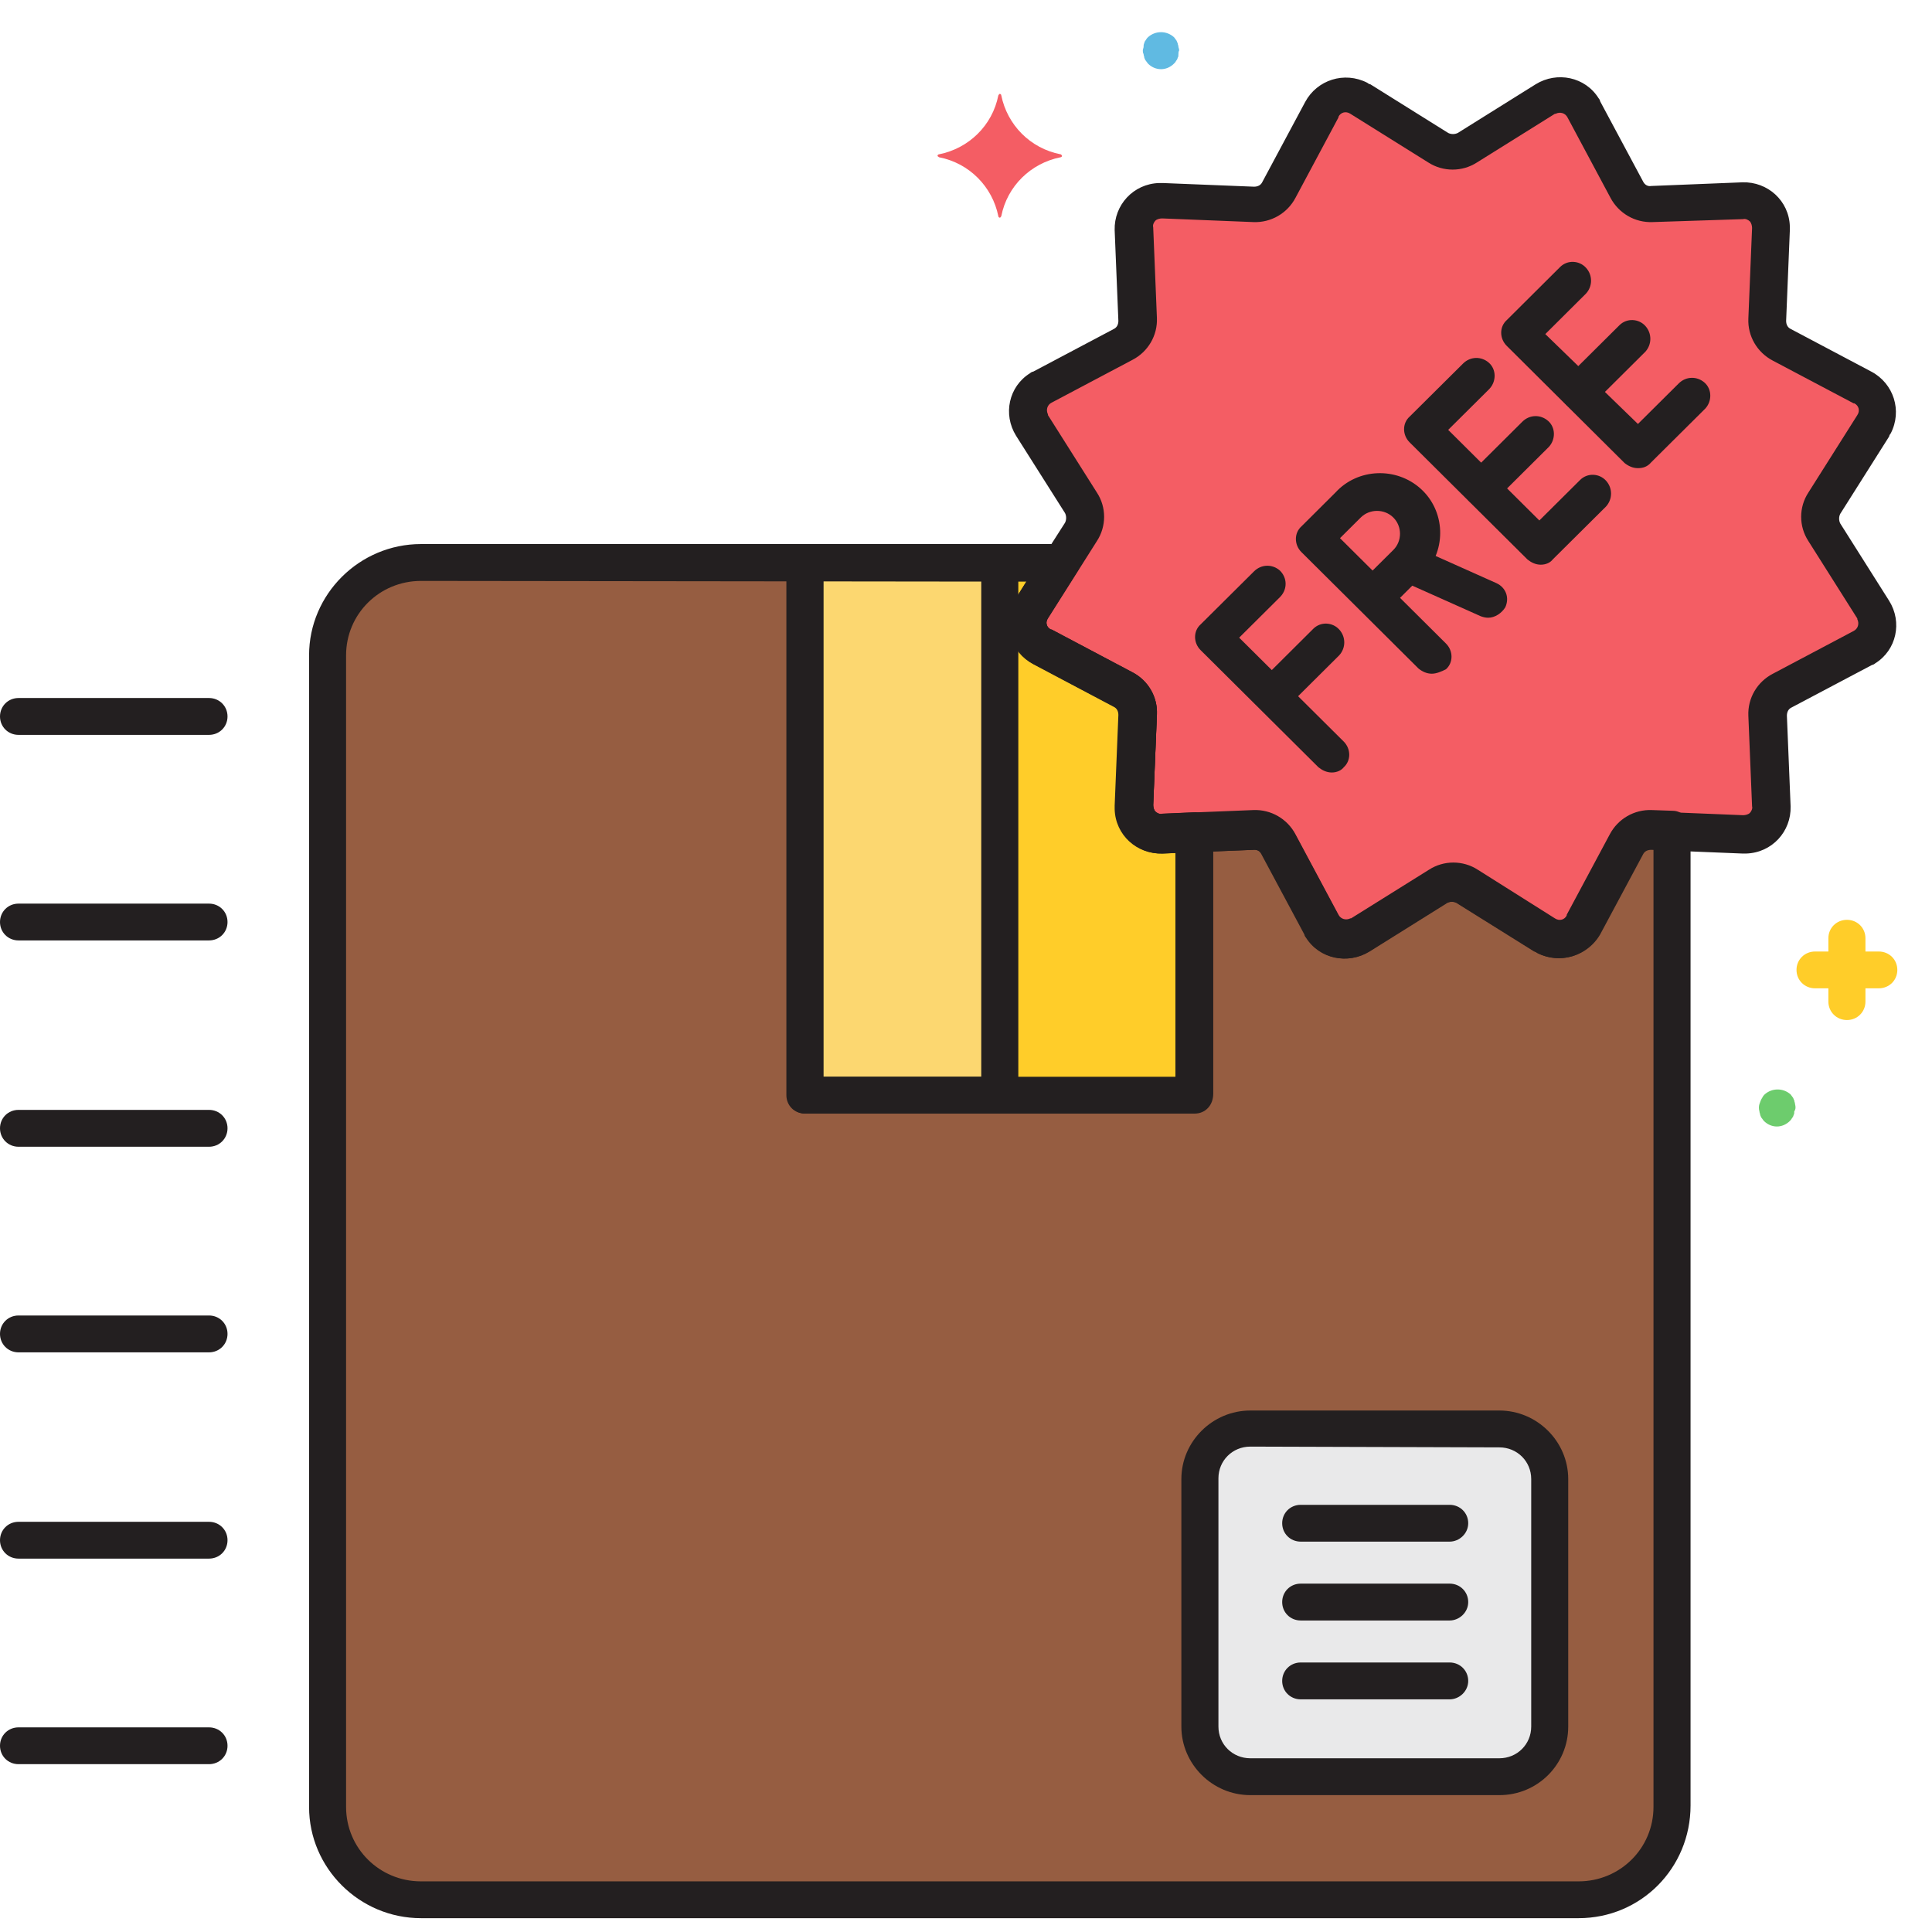<svg width="38" height="38" viewBox="0 0 38 38" fill="none" xmlns="http://www.w3.org/2000/svg">
<path d="M32.493 16.324C32.289 16.309 32.099 16.425 31.997 16.614L31.152 18.193C31.006 18.454 30.685 18.556 30.423 18.411C30.408 18.411 30.394 18.396 30.394 18.396L28.863 17.44C28.688 17.324 28.469 17.324 28.294 17.44L26.764 18.396C26.516 18.556 26.181 18.483 26.02 18.222C26.02 18.208 26.006 18.193 26.006 18.193L25.16 16.614C25.058 16.425 24.869 16.324 24.665 16.324L22.872 16.396C22.58 16.411 22.332 16.179 22.318 15.875C22.318 15.86 22.318 15.846 22.318 15.831L22.391 14.049C22.405 13.846 22.289 13.658 22.099 13.556L20.51 12.716C20.248 12.571 20.146 12.252 20.292 11.991C20.292 11.976 20.306 11.962 20.306 11.962L20.875 11.063H8.28C7.259 11.063 6.443 11.889 6.443 12.889V35.54C6.443 36.554 7.274 37.366 8.28 37.366H31.05C32.07 37.366 32.886 36.54 32.886 35.54V16.338L32.493 16.324Z" fill="#965D41"/>
<path d="M24.592 28.091H29.49C30.044 28.091 30.481 28.526 30.481 29.076V33.96C30.481 34.511 30.044 34.945 29.49 34.945H24.592C24.038 34.945 23.601 34.511 23.601 33.96V29.091C23.601 28.526 24.038 28.091 24.592 28.091Z" fill="#E9E9EA"/>
<path d="M22.872 16.396C22.58 16.411 22.332 16.179 22.318 15.875C22.318 15.86 22.318 15.846 22.318 15.831L22.391 14.049C22.405 13.846 22.289 13.658 22.099 13.556L20.51 12.716C20.248 12.571 20.146 12.252 20.291 11.991C20.291 11.976 20.306 11.962 20.306 11.962L20.875 11.063H15.845V21.541H23.498V16.367L22.872 16.396Z" fill="#FFCD29"/>
<path d="M19.665 11.063H15.831V21.541H19.665V11.063Z" fill="#FCD770"/>
<path d="M35.904 10.455C35.787 10.281 35.787 10.063 35.904 9.89L36.866 8.368C37.026 8.122 36.953 7.788 36.691 7.629C36.676 7.629 36.662 7.614 36.662 7.614L35.073 6.774C34.883 6.672 34.782 6.484 34.782 6.281L34.854 4.499C34.869 4.209 34.636 3.962 34.33 3.948C34.315 3.948 34.3 3.948 34.286 3.948L32.493 4.02C32.289 4.035 32.099 3.919 31.997 3.731L31.152 2.151C31.006 1.89 30.685 1.789 30.423 1.934C30.408 1.934 30.394 1.948 30.394 1.948L28.863 2.89C28.688 3.006 28.47 3.006 28.295 2.89L26.764 1.934C26.516 1.774 26.181 1.847 26.02 2.108C26.02 2.122 26.006 2.137 26.006 2.137L25.16 3.716C25.058 3.905 24.869 4.006 24.665 4.006L22.872 3.934C22.58 3.919 22.332 4.151 22.318 4.455C22.318 4.47 22.318 4.484 22.318 4.499L22.391 6.281C22.405 6.484 22.289 6.672 22.099 6.774L20.51 7.614C20.248 7.759 20.146 8.078 20.292 8.339C20.292 8.353 20.306 8.368 20.306 8.368L21.268 9.89C21.385 10.063 21.385 10.281 21.268 10.455L20.306 11.976C20.146 12.223 20.219 12.556 20.481 12.716C20.496 12.716 20.51 12.73 20.51 12.73L22.099 13.57C22.289 13.672 22.391 13.86 22.391 14.063L22.318 15.846C22.303 16.136 22.537 16.382 22.843 16.396C22.857 16.396 22.872 16.396 22.886 16.396L24.679 16.324C24.884 16.309 25.073 16.425 25.175 16.614L26.02 18.193C26.166 18.454 26.487 18.556 26.749 18.411C26.764 18.411 26.779 18.396 26.779 18.396L28.309 17.44C28.484 17.324 28.703 17.324 28.878 17.44L30.408 18.396C30.656 18.556 30.991 18.483 31.152 18.222C31.152 18.208 31.166 18.193 31.166 18.193L32.012 16.614C32.114 16.425 32.303 16.324 32.507 16.324L34.3 16.396C34.592 16.411 34.84 16.179 34.854 15.875C34.854 15.86 34.854 15.846 34.854 15.831L34.782 14.049C34.767 13.846 34.883 13.657 35.073 13.556L36.662 12.716C36.924 12.571 37.026 12.252 36.881 11.991C36.881 11.976 36.866 11.962 36.866 11.962L35.904 10.455Z" fill="#F45D64"/>
<path d="M36.953 18.715H36.691V18.454C36.691 18.251 36.531 18.092 36.327 18.092C36.123 18.092 35.962 18.251 35.962 18.454V18.715H35.7C35.496 18.715 35.335 18.874 35.335 19.077C35.335 19.28 35.496 19.439 35.7 19.439H35.962V19.7C35.962 19.903 36.123 20.063 36.327 20.063C36.531 20.063 36.691 19.903 36.691 19.7V19.439H36.953C37.158 19.439 37.318 19.28 37.318 19.077C37.318 18.874 37.158 18.715 36.953 18.715Z" fill="#FFCD29"/>
<path d="M23.178 0.919C23.178 0.89 23.163 0.876 23.163 0.847C23.149 0.832 23.149 0.803 23.134 0.789C23.12 0.774 23.105 0.745 23.09 0.731C22.945 0.6 22.726 0.6 22.58 0.731C22.566 0.745 22.551 0.76 22.537 0.789C22.522 0.803 22.507 0.832 22.507 0.847C22.493 0.876 22.493 0.89 22.493 0.919C22.493 0.948 22.478 0.962 22.478 0.991C22.478 1.02 22.478 1.035 22.493 1.064C22.493 1.093 22.507 1.107 22.507 1.136C22.522 1.165 22.522 1.18 22.537 1.194C22.551 1.209 22.566 1.238 22.58 1.252C22.726 1.397 22.945 1.397 23.09 1.252C23.105 1.238 23.12 1.223 23.134 1.194C23.149 1.18 23.163 1.151 23.163 1.136C23.178 1.122 23.178 1.093 23.178 1.064C23.178 1.035 23.178 1.02 23.193 0.991C23.193 0.962 23.178 0.934 23.178 0.919Z" fill="#60BAE2"/>
<path d="M35.306 21.715C35.306 21.686 35.291 21.671 35.291 21.642C35.277 21.628 35.277 21.599 35.262 21.584C35.248 21.57 35.233 21.541 35.219 21.526C35.073 21.396 34.854 21.396 34.708 21.526C34.694 21.541 34.679 21.555 34.665 21.584C34.636 21.628 34.621 21.671 34.606 21.715C34.592 21.758 34.592 21.816 34.606 21.86C34.606 21.889 34.621 21.903 34.621 21.932C34.636 21.961 34.636 21.976 34.65 21.99C34.665 22.005 34.679 22.034 34.694 22.048C34.84 22.193 35.058 22.193 35.204 22.048C35.219 22.034 35.233 22.019 35.248 21.99C35.262 21.976 35.277 21.947 35.277 21.932C35.291 21.918 35.291 21.889 35.291 21.86C35.321 21.816 35.321 21.773 35.306 21.715Z" fill="#6DCC6D"/>
<path d="M20.86 3.035C20.263 2.919 19.811 2.455 19.694 1.876C19.694 1.861 19.68 1.847 19.665 1.847C19.65 1.847 19.65 1.861 19.636 1.876C19.519 2.47 19.053 2.919 18.47 3.035C18.455 3.035 18.44 3.049 18.44 3.064C18.44 3.078 18.455 3.078 18.47 3.093C19.067 3.209 19.519 3.673 19.636 4.252C19.636 4.267 19.65 4.281 19.665 4.281C19.68 4.281 19.68 4.267 19.694 4.252C19.811 3.658 20.277 3.209 20.86 3.093C20.875 3.093 20.889 3.078 20.889 3.064C20.875 3.049 20.875 3.035 20.86 3.035Z" fill="#F45D64"/>
<path d="M26.195 15.194C26.093 15.194 26.006 15.15 25.933 15.092L23.615 12.788C23.469 12.643 23.469 12.411 23.615 12.281L24.665 11.238C24.811 11.093 25.029 11.093 25.175 11.223C25.321 11.368 25.321 11.585 25.189 11.73C25.189 11.73 25.189 11.73 25.175 11.745L24.373 12.542L26.429 14.585C26.574 14.73 26.574 14.962 26.429 15.092C26.385 15.15 26.297 15.194 26.195 15.194Z" fill="#231F20"/>
<path d="M25.044 14.034C24.84 14.034 24.679 13.874 24.679 13.672C24.679 13.57 24.723 13.483 24.782 13.411L25.831 12.367C25.977 12.222 26.21 12.237 26.341 12.382C26.473 12.527 26.473 12.744 26.341 12.889L25.292 13.932C25.233 14.005 25.146 14.034 25.044 14.034Z" fill="#231F20"/>
<path d="M28.163 13.251C28.061 13.251 27.974 13.208 27.901 13.15L26.75 12.005L25.598 10.86C25.452 10.715 25.452 10.483 25.598 10.353L26.268 9.686C26.706 9.208 27.464 9.179 27.945 9.614C28.426 10.049 28.455 10.802 28.018 11.28C27.988 11.309 27.974 11.324 27.945 11.353L27.537 11.759L28.44 12.657C28.586 12.802 28.586 13.034 28.44 13.164C28.353 13.208 28.251 13.251 28.163 13.251ZM26.356 10.585L26.997 11.222L27.405 10.817C27.58 10.643 27.58 10.353 27.405 10.179C27.23 10.005 26.939 10.005 26.764 10.179L26.356 10.585Z" fill="#231F20"/>
<path d="M30.306 11.107C30.204 11.107 30.117 11.063 30.044 11.005L27.726 8.701C27.58 8.556 27.58 8.324 27.726 8.194L28.776 7.151C28.921 7.006 29.14 7.006 29.286 7.136C29.432 7.267 29.432 7.498 29.3 7.643C29.3 7.643 29.3 7.643 29.286 7.658L28.484 8.455L30.277 10.237L31.079 9.44C31.225 9.295 31.458 9.31 31.589 9.455C31.72 9.6 31.72 9.817 31.589 9.962L30.539 11.005C30.496 11.063 30.408 11.107 30.306 11.107Z" fill="#231F20"/>
<path d="M29.154 9.962C28.95 9.962 28.79 9.802 28.79 9.599C28.79 9.498 28.834 9.411 28.892 9.339L29.942 8.295C30.087 8.15 30.306 8.15 30.452 8.281C30.598 8.411 30.598 8.643 30.466 8.788C30.466 8.788 30.466 8.788 30.452 8.802L29.402 9.846C29.344 9.918 29.256 9.962 29.154 9.962Z" fill="#231F20"/>
<path d="M32.216 9.208C32.114 9.208 32.026 9.165 31.953 9.107L29.636 6.803C29.49 6.658 29.49 6.426 29.636 6.296L30.685 5.252C30.831 5.107 31.064 5.122 31.195 5.267C31.327 5.412 31.327 5.629 31.195 5.774L30.394 6.571L32.216 8.339L33.018 7.542C33.163 7.397 33.382 7.397 33.528 7.527C33.674 7.658 33.674 7.89 33.542 8.035C33.542 8.035 33.542 8.035 33.528 8.049L32.478 9.092C32.405 9.179 32.318 9.208 32.216 9.208Z" fill="#231F20"/>
<path d="M31.064 8.063C30.86 8.063 30.7 7.904 30.7 7.701C30.7 7.599 30.744 7.512 30.802 7.44L31.852 6.397C31.997 6.252 32.231 6.266 32.362 6.411C32.493 6.556 32.493 6.773 32.362 6.918L31.312 7.962C31.254 8.02 31.152 8.063 31.064 8.063Z" fill="#231F20"/>
<path d="M29.271 12.15C29.213 12.15 29.169 12.136 29.125 12.121L27.536 11.411C27.347 11.324 27.274 11.107 27.361 10.933C27.449 10.745 27.668 10.672 27.843 10.759L29.431 11.469C29.621 11.556 29.694 11.759 29.606 11.947C29.533 12.063 29.402 12.15 29.271 12.15Z" fill="#231F20"/>
<path d="M30.671 18.845C30.496 18.845 30.335 18.802 30.189 18.715L28.659 17.758C28.601 17.729 28.528 17.729 28.469 17.758L26.939 18.715C26.516 18.976 25.962 18.86 25.7 18.439C25.685 18.425 25.671 18.396 25.671 18.381L24.825 16.802C24.796 16.744 24.738 16.715 24.665 16.715L22.872 16.788C22.376 16.802 21.953 16.425 21.939 15.918C21.939 15.889 21.939 15.874 21.939 15.845L22.012 14.063C22.012 13.991 21.983 13.933 21.924 13.904L20.335 13.063C19.898 12.831 19.723 12.295 19.956 11.846C19.971 11.831 19.985 11.802 19.985 11.788L20.948 10.281C20.977 10.223 20.977 10.15 20.948 10.092L19.985 8.571C19.723 8.15 19.84 7.6 20.262 7.339C20.277 7.324 20.306 7.31 20.321 7.31L21.91 6.469C21.968 6.44 21.997 6.382 21.997 6.31L21.924 4.527C21.91 4.035 22.289 3.615 22.799 3.6C22.828 3.6 22.843 3.6 22.872 3.6L24.665 3.672C24.738 3.672 24.796 3.643 24.825 3.586L25.671 2.006C25.904 1.571 26.443 1.397 26.895 1.629C26.91 1.644 26.939 1.658 26.953 1.658L28.484 2.615C28.542 2.644 28.615 2.644 28.673 2.615L30.204 1.658C30.627 1.397 31.181 1.513 31.443 1.933C31.458 1.948 31.472 1.977 31.472 1.991L32.318 3.571C32.347 3.629 32.405 3.672 32.478 3.658L34.271 3.586C34.767 3.571 35.19 3.948 35.204 4.455C35.204 4.484 35.204 4.499 35.204 4.527L35.131 6.31C35.131 6.382 35.16 6.44 35.219 6.469L36.808 7.31C37.245 7.542 37.42 8.078 37.187 8.527C37.172 8.542 37.157 8.571 37.157 8.585L36.195 10.107C36.166 10.165 36.166 10.237 36.195 10.295L37.157 11.817C37.42 12.237 37.303 12.788 36.88 13.049C36.866 13.063 36.837 13.078 36.822 13.078L35.233 13.918C35.175 13.947 35.146 14.005 35.146 14.078L35.219 15.86C35.233 16.353 34.854 16.773 34.344 16.788C34.315 16.788 34.3 16.788 34.271 16.788L32.478 16.715C32.405 16.715 32.347 16.744 32.318 16.802L31.472 18.381C31.312 18.657 31.006 18.845 30.671 18.845ZM28.586 17.005C28.761 17.005 28.921 17.048 29.067 17.135L30.583 18.092C30.671 18.15 30.773 18.121 30.816 18.034V18.019L31.662 16.44C31.822 16.135 32.143 15.947 32.493 15.961L34.286 16.034C34.329 16.034 34.388 16.019 34.417 15.99C34.446 15.961 34.475 15.903 34.461 15.86L34.388 14.078C34.373 13.73 34.563 13.411 34.869 13.252L36.458 12.411C36.545 12.367 36.574 12.266 36.531 12.179V12.165L35.569 10.643C35.379 10.353 35.379 9.976 35.569 9.687L36.531 8.165C36.589 8.078 36.56 7.977 36.472 7.933H36.458L34.869 7.093C34.563 6.933 34.373 6.614 34.388 6.266L34.461 4.484C34.461 4.441 34.446 4.383 34.417 4.354C34.388 4.325 34.329 4.296 34.286 4.31L32.507 4.368C32.157 4.383 31.837 4.194 31.676 3.89L30.831 2.31C30.787 2.223 30.685 2.194 30.598 2.238H30.583L29.052 3.194C28.761 3.383 28.382 3.383 28.09 3.194L26.56 2.238C26.472 2.18 26.37 2.209 26.326 2.296V2.31L25.481 3.89C25.321 4.194 25 4.383 24.65 4.368L22.857 4.296C22.813 4.296 22.755 4.31 22.726 4.339C22.697 4.368 22.668 4.426 22.682 4.47L22.755 6.252C22.77 6.6 22.58 6.919 22.274 7.078L20.685 7.919C20.598 7.962 20.569 8.063 20.612 8.15V8.165L21.574 9.687C21.764 9.976 21.764 10.353 21.574 10.643L20.612 12.165C20.554 12.252 20.583 12.353 20.671 12.396H20.685L22.274 13.237C22.58 13.396 22.77 13.715 22.755 14.063L22.682 15.845C22.682 15.889 22.697 15.947 22.726 15.976C22.755 16.005 22.813 16.034 22.857 16.019L24.65 15.947C25 15.932 25.321 16.121 25.481 16.425L26.326 18.005C26.37 18.092 26.472 18.121 26.56 18.077H26.574L28.105 17.121C28.236 17.048 28.411 17.005 28.586 17.005Z" fill="#231F20"/>
<path d="M4.111 14.454H0.364C0.16 14.454 0 14.295 0 14.092C0 13.889 0.16 13.729 0.364 13.729H4.111C4.315 13.729 4.475 13.889 4.475 14.092C4.475 14.295 4.315 14.454 4.111 14.454Z" fill="#231F20"/>
<path d="M4.111 18.497H0.364C0.16 18.497 0 18.338 0 18.135C0 17.932 0.16 17.773 0.364 17.773H4.111C4.315 17.773 4.475 17.932 4.475 18.135C4.475 18.338 4.315 18.497 4.111 18.497Z" fill="#231F20"/>
<path d="M4.111 22.555H0.364C0.16 22.555 0 22.395 0 22.192C0 21.989 0.16 21.83 0.364 21.83H4.111C4.315 21.83 4.475 21.989 4.475 22.192C4.475 22.395 4.315 22.555 4.111 22.555Z" fill="#231F20"/>
<path d="M4.111 26.599H0.364C0.16 26.599 0 26.439 0 26.236C0 26.033 0.16 25.874 0.364 25.874H4.111C4.315 25.874 4.475 26.033 4.475 26.236C4.475 26.439 4.315 26.599 4.111 26.599Z" fill="#231F20"/>
<path d="M4.111 30.656H0.364C0.16 30.656 0 30.497 0 30.294C0 30.091 0.16 29.932 0.364 29.932H4.111C4.315 29.932 4.475 30.091 4.475 30.294C4.475 30.497 4.315 30.656 4.111 30.656Z" fill="#231F20"/>
<path d="M4.111 34.699H0.364C0.16 34.699 0 34.54 0 34.337C0 34.134 0.16 33.975 0.364 33.975H4.111C4.315 33.975 4.475 34.134 4.475 34.337C4.475 34.54 4.315 34.699 4.111 34.699Z" fill="#231F20"/>
<path d="M31.049 37.728H8.28C7.07 37.728 6.079 36.743 6.079 35.54V12.889C6.079 11.687 7.07 10.701 8.28 10.701H20.875C21.079 10.701 21.239 10.861 21.239 11.063C21.239 11.136 21.224 11.194 21.181 11.252L20.612 12.15C20.554 12.237 20.583 12.339 20.671 12.382H20.685L22.274 13.223C22.58 13.382 22.77 13.701 22.755 14.049L22.682 15.831C22.682 15.875 22.697 15.933 22.726 15.962C22.755 15.991 22.813 16.02 22.857 16.005L24.65 15.933C25 15.918 25.321 16.107 25.481 16.411L26.326 17.991C26.37 18.077 26.472 18.106 26.56 18.063H26.574L28.105 17.107C28.396 16.918 28.776 16.918 29.067 17.107L30.583 18.063C30.671 18.121 30.773 18.092 30.816 18.005V17.991L31.662 16.411C31.822 16.107 32.143 15.918 32.493 15.933L32.901 15.947C33.09 15.947 33.251 16.121 33.251 16.309V35.511C33.251 36.743 32.274 37.728 31.049 37.728ZM8.28 11.426C7.463 11.426 6.807 12.078 6.807 12.889V35.54C6.807 36.352 7.463 37.004 8.28 37.004H31.049C31.866 37.004 32.522 36.352 32.522 35.54V16.701H32.464C32.391 16.701 32.332 16.73 32.303 16.788L31.458 18.367C31.224 18.802 30.685 18.976 30.233 18.744C30.219 18.73 30.189 18.715 30.175 18.715L28.644 17.759C28.586 17.73 28.513 17.73 28.455 17.759L26.924 18.715C26.501 18.976 25.948 18.86 25.685 18.44C25.671 18.425 25.656 18.396 25.656 18.382L24.81 16.802C24.781 16.744 24.723 16.701 24.65 16.715L22.857 16.788C22.361 16.802 21.939 16.425 21.924 15.918C21.924 15.889 21.924 15.875 21.924 15.846L21.997 14.063C21.997 13.991 21.968 13.933 21.91 13.904L20.321 13.063C19.883 12.832 19.708 12.295 19.942 11.846C19.956 11.832 19.971 11.803 19.971 11.788L20.189 11.44L8.28 11.426Z" fill="#231F20"/>
<path d="M23.498 21.903H15.845C15.641 21.903 15.481 21.744 15.481 21.541V11.063C15.481 10.861 15.641 10.701 15.845 10.701H20.875C21.079 10.701 21.239 10.861 21.239 11.063C21.239 11.136 21.224 11.194 21.181 11.252L20.612 12.15C20.554 12.237 20.583 12.339 20.671 12.382H20.685L22.274 13.223C22.58 13.382 22.77 13.701 22.755 14.049L22.682 15.831C22.682 15.875 22.697 15.933 22.726 15.962C22.755 15.991 22.813 16.02 22.857 16.005L23.484 15.976C23.688 15.962 23.848 16.121 23.863 16.324V16.338V21.512C23.863 21.744 23.703 21.903 23.498 21.903ZM16.195 21.179H23.119V16.744L22.872 16.759C22.376 16.773 21.953 16.396 21.939 15.889C21.939 15.86 21.939 15.846 21.939 15.817L22.012 14.034C22.012 13.962 21.982 13.904 21.924 13.875L20.335 13.034C19.898 12.803 19.723 12.266 19.956 11.817C19.971 11.803 19.985 11.774 19.985 11.759L20.204 11.411H16.195V21.179Z" fill="#231F20"/>
<path d="M29.49 35.308H24.592C23.848 35.308 23.236 34.699 23.236 33.96V29.091C23.236 28.352 23.848 27.743 24.592 27.743H29.49C30.233 27.743 30.845 28.352 30.845 29.091V33.96C30.845 34.699 30.248 35.308 29.49 35.308ZM24.592 28.453C24.242 28.453 23.965 28.729 23.965 29.076V33.96C23.965 34.308 24.242 34.583 24.592 34.583H29.49C29.84 34.583 30.117 34.308 30.117 33.96V29.091C30.117 28.743 29.84 28.468 29.49 28.468L24.592 28.453Z" fill="#231F20"/>
<path d="M28.513 30.322H25.583C25.379 30.322 25.219 30.163 25.219 29.96C25.219 29.757 25.379 29.598 25.583 29.598H28.513C28.717 29.598 28.878 29.757 28.878 29.96C28.878 30.163 28.703 30.322 28.513 30.322Z" fill="#231F20"/>
<path d="M28.513 31.873H25.583C25.379 31.873 25.219 31.714 25.219 31.511C25.219 31.308 25.379 31.148 25.583 31.148H28.513C28.717 31.148 28.878 31.308 28.878 31.511C28.878 31.714 28.703 31.873 28.513 31.873Z" fill="#231F20"/>
<path d="M28.513 33.424H25.583C25.379 33.424 25.219 33.264 25.219 33.062C25.219 32.859 25.379 32.699 25.583 32.699H28.513C28.717 32.699 28.878 32.859 28.878 33.062C28.878 33.264 28.703 33.424 28.513 33.424Z" fill="#231F20"/>
<path d="M19.665 21.903H15.831C15.627 21.903 15.467 21.744 15.467 21.541V11.063C15.467 10.861 15.627 10.701 15.831 10.701H19.665C19.869 10.701 20.029 10.861 20.029 11.063V21.541C20.029 21.744 19.869 21.903 19.665 21.903ZM16.195 21.179H19.3V11.426H16.195V21.179Z" fill="#231F20"/>
</svg>
